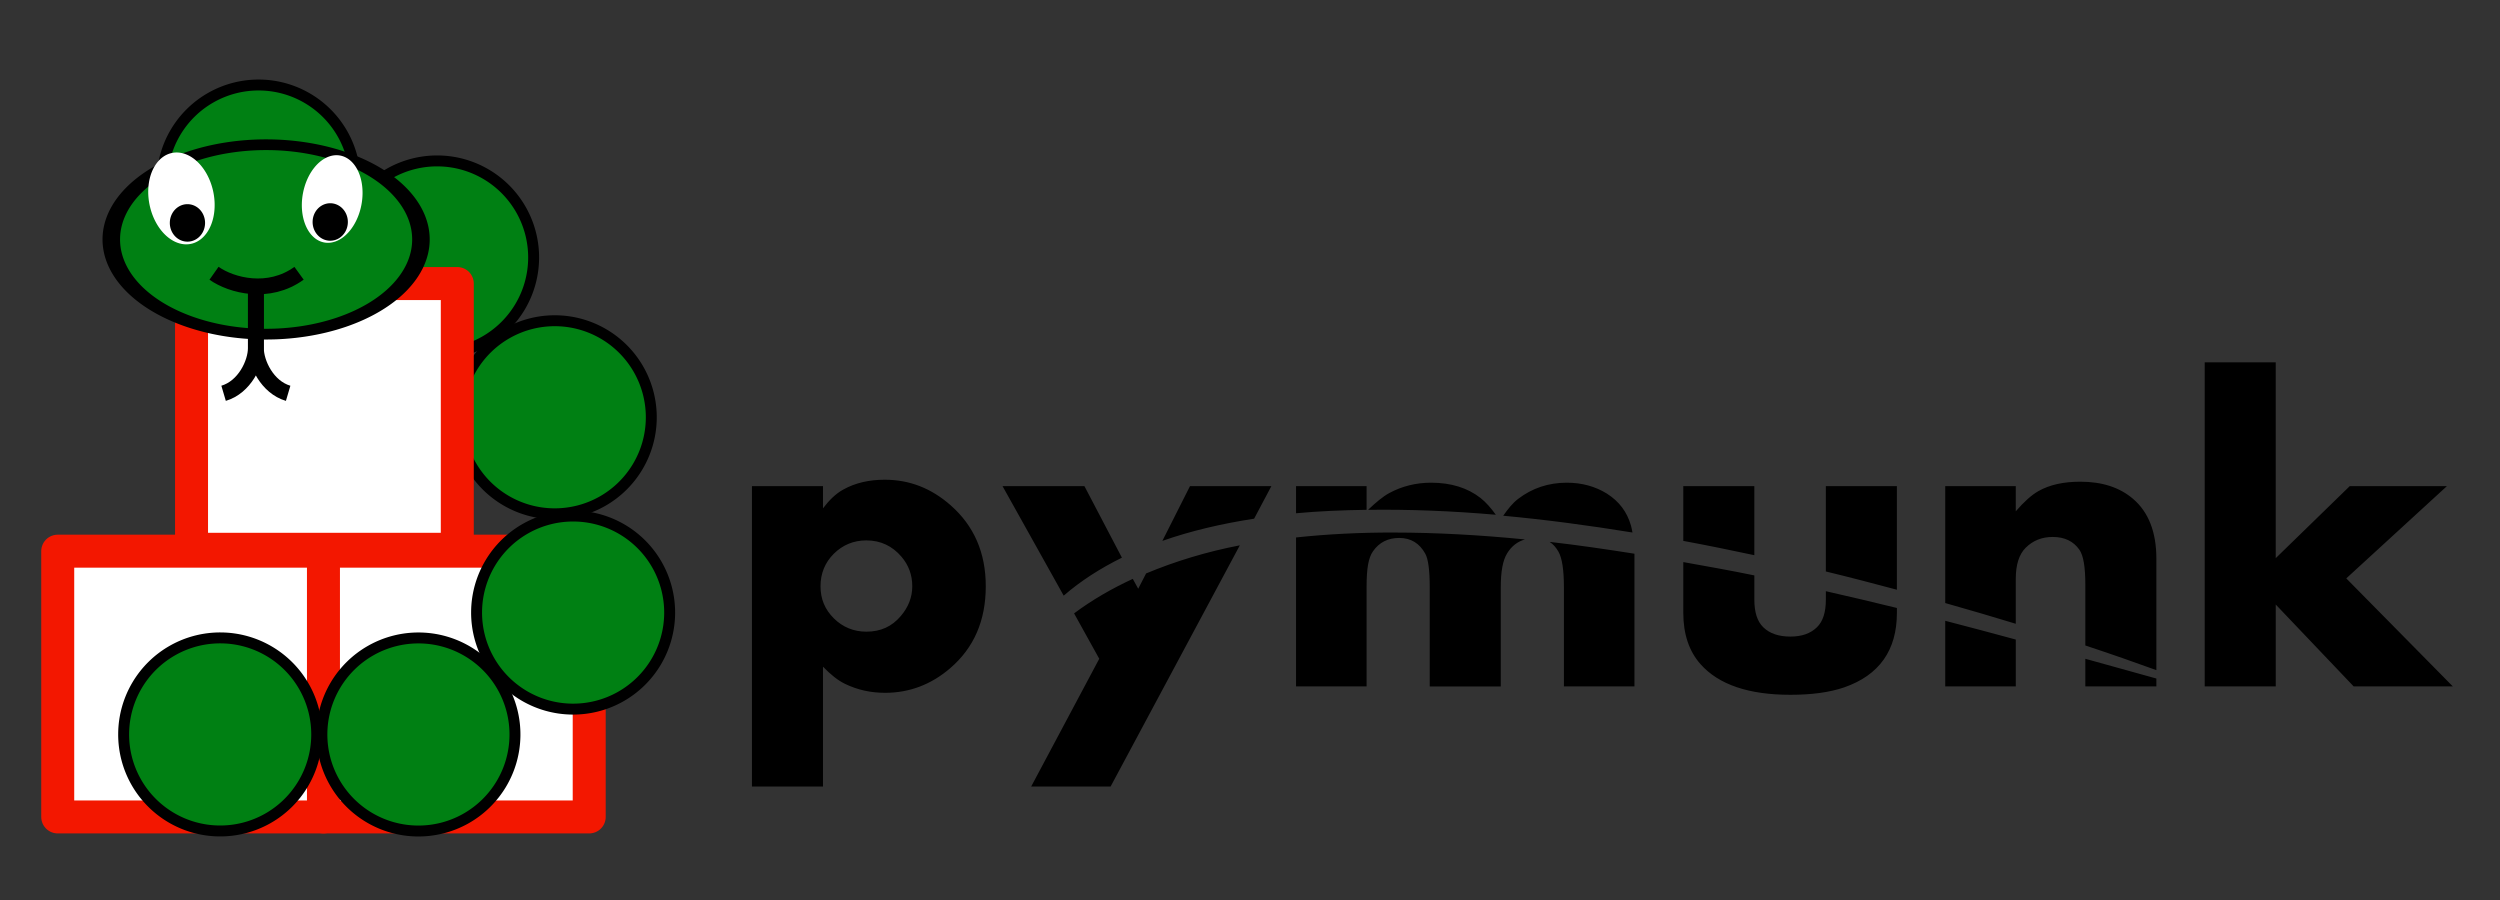 <?xml version="1.0" encoding="UTF-8" standalone="no"?>
<!-- Created with Inkscape (http://www.inkscape.org/) -->

<svg
   xmlns:dc="http://purl.org/dc/elements/1.1/"
   xmlns:cc="http://creativecommons.org/ns#"
   xmlns:rdf="http://www.w3.org/1999/02/22-rdf-syntax-ns#"
   xmlns:svg="http://www.w3.org/2000/svg"
   xmlns="http://www.w3.org/2000/svg"
   xmlns:sodipodi="http://sodipodi.sourceforge.net/DTD/sodipodi-0.dtd"
   xmlns:inkscape="http://www.inkscape.org/namespaces/inkscape"
   width="200"
   height="72"
   id="svg2"
   sodipodi:version="0.32"
   inkscape:version="0.48.2 r9819"
   version="1.0"
   inkscape:export-filename="C:\Users\vb\Desktop\pymunk_384.png"
   inkscape:export-xdpi="232.9993"
   inkscape:export-ydpi="232.9993"
   sodipodi:docname="pymunk_logo.svg"
   inkscape:output_extension="org.inkscape.output.svg.inkscape">
  <rect width="100%" height="100%" fill="#333333" stroke="none"/>
  <defs
     id="defs4">
    <inkscape:perspective
       sodipodi:type="inkscape:persp3d"
       inkscape:vp_x="0 : 27.5 : 1"
       inkscape:vp_y="0 : 1000 : 0"
       inkscape:vp_z="153 : 27.5 : 1"
       inkscape:persp3d-origin="76.5 : 18.333333 : 1"
       id="perspective27" />
  </defs>
  <sodipodi:namedview
     id="base"
     pagecolor="#ffffff"
     bordercolor="#666666"
     borderopacity="1.0"
     gridtolerance="10000"
     guidetolerance="10"
     objecttolerance="10"
     inkscape:pageopacity="0.0"
     inkscape:pageshadow="2"
     inkscape:zoom="4.8576723"
     inkscape:cx="106.5674"
     inkscape:cy="8.2154989"
     inkscape:document-units="px"
     inkscape:current-layer="layer1"
     showgrid="false"
     inkscape:window-width="1920"
     inkscape:window-height="1138"
     inkscape:window-x="-8"
     inkscape:window-y="-8"
     inkscape:window-maximized="1" />
  <g
     inkscape:label="Layer 1"
     inkscape:groupmode="layer"
     id="layer1"
     transform="translate(0,17)">
    <path
       sodipodi:type="arc"
       style="fill:#008013;fill-opacity:1;stroke:#000000;stroke-width:16.5;stroke-linecap:round;stroke-linejoin:round;stroke-miterlimit:4;stroke-opacity:1;stroke-dasharray:none"
       id="path3335"
       sodipodi:cx="1697.1428"
       sodipodi:cy="583.79077"
       sodipodi:rx="145.71428"
       sodipodi:ry="145.71428"
       d="m 1842.845,585.695 a 145.714,145.714 0 1 1 6e-4,-0.046"
       sodipodi:start="0.013071863"
       sodipodi:end="6.2959382"
       sodipodi:open="true"
       transform="matrix(0.053,0,0,0.053,-45.568,-14.558)" />
    <path
       sodipodi:type="arc"
       style="fill:#008013;fill-opacity:1;stroke:#000000;stroke-width:16.5;stroke-linecap:round;stroke-linejoin:round;stroke-miterlimit:4;stroke-opacity:1;stroke-dasharray:none"
       id="path3339"
       sodipodi:cx="1697.1428"
       sodipodi:cy="583.79077"
       sodipodi:rx="145.71428"
       sodipodi:ry="145.71428"
       d="m 1842.845,585.695 a 145.714,145.714 0 1 1 6e-4,-0.046"
       sodipodi:start="0.013071863"
       sodipodi:end="6.2959382"
       sodipodi:open="true"
       transform="matrix(0.053,0,0,0.053,-69.263,-33.416)" />
    <path
       transform="matrix(0.053,0,0,0.053,-54.981,-27.344)"
       sodipodi:open="true"
       sodipodi:end="6.2959382"
       sodipodi:start="0.013071863"
       d="m 1842.845,585.695 a 145.714,145.714 0 1 1 6e-4,-0.046"
       sodipodi:ry="145.71428"
       sodipodi:rx="145.71428"
       sodipodi:cy="583.79077"
       sodipodi:cx="1697.1428"
       id="path3337"
       style="fill:#008013;fill-opacity:1;stroke:#000000;stroke-width:16.5;stroke-linecap:round;stroke-linejoin:round;stroke-miterlimit:4;stroke-opacity:1;stroke-dasharray:none"
       sodipodi:type="arc" />
    <rect
       style="fill:#ffffff;fill-opacity:1;stroke:#f31700;stroke-width:2.639;stroke-linecap:round;stroke-linejoin:round;stroke-miterlimit:4;stroke-opacity:1;stroke-dasharray:none"
       id="rect3329"
       width="21.26"
       height="21.26"
       x="4.618"
       y="27.094"
       ry="0" />
    <rect
       style="fill:#ffffff;fill-opacity:1;stroke:#f31700;stroke-width:2.639;stroke-linecap:round;stroke-linejoin:round;stroke-miterlimit:4;stroke-opacity:1;stroke-dasharray:none"
       id="rect3333"
       width="21.26"
       height="21.26"
       x="15.323"
       y="5.684"
       ry="0" />
    <rect
       ry="0"
       y="27.094"
       x="25.877"
       height="21.26"
       width="21.26"
       id="rect3331"
       style="fill:#ffffff;fill-opacity:1;stroke:#f31700;stroke-width:2.639;stroke-linecap:round;stroke-linejoin:round;stroke-miterlimit:4;stroke-opacity:1;stroke-dasharray:none" />
    <path
       sodipodi:type="arc"
       style="fill:#008013;fill-opacity:1;stroke:#000000;stroke-width:16.5;stroke-linecap:round;stroke-linejoin:round;stroke-miterlimit:4;stroke-opacity:1;stroke-dasharray:none"
       id="path3343"
       sodipodi:cx="1697.1428"
       sodipodi:cy="583.79077"
       sodipodi:rx="145.71428"
       sodipodi:ry="145.71428"
       d="m 1842.845,585.695 a 145.714,145.714 0 1 1 6e-4,-0.046"
       sodipodi:start="0.013071863"
       sodipodi:end="6.2959382"
       sodipodi:open="true"
       transform="matrix(0.053,0,0,0.053,-44.099,1.067)" />
    <path
       transform="matrix(0.053,0,0,0.053,-56.474,10.819)"
       sodipodi:open="true"
       sodipodi:end="6.2959382"
       sodipodi:start="0.013071863"
       d="m 1842.845,585.695 a 145.714,145.714 0 1 1 6e-4,-0.046"
       sodipodi:ry="145.71428"
       sodipodi:rx="145.71428"
       sodipodi:cy="583.79077"
       sodipodi:cx="1697.1428"
       id="path3362"
       style="fill:#008013;fill-opacity:1;stroke:#000000;stroke-width:16.5;stroke-linecap:round;stroke-linejoin:round;stroke-miterlimit:4;stroke-opacity:1;stroke-dasharray:none"
       sodipodi:type="arc" />
    <path
       sodipodi:type="arc"
       style="fill:#008013;fill-opacity:1;stroke:#000000;stroke-width:16.5;stroke-linecap:round;stroke-linejoin:round;stroke-miterlimit:4;stroke-opacity:1;stroke-dasharray:none"
       id="path3364"
       sodipodi:cx="1697.1428"
       sodipodi:cy="583.79077"
       sodipodi:rx="145.71428"
       sodipodi:ry="145.71428"
       d="m 1842.845,585.695 a 145.714,145.714 0 1 1 6e-4,-0.046"
       sodipodi:start="0.013071863"
       sodipodi:end="6.2959382"
       sodipodi:open="true"
       transform="matrix(0.053,0,0,0.053,-72.334,10.815)" />
    <path
       sodipodi:type="arc"
       style="fill:#008013;fill-opacity:1;stroke:#000000;stroke-width:16.5;stroke-linecap:round;stroke-linejoin:round;stroke-miterlimit:4;stroke-opacity:1;stroke-dasharray:none"
       id="path3368"
       sodipodi:cx="1697.1428"
       sodipodi:cy="583.79077"
       sodipodi:rx="145.71428"
       sodipodi:ry="145.71428"
       d="m 1842.845,585.695 a 145.714,145.714 0 1 1 6e-4,-0.046"
       sodipodi:start="0.013071863"
       sodipodi:end="6.2959382"
       sodipodi:open="true"
       transform="matrix(0.085,0,0,0.052,-122.968,-28.201)" />
    <path
       transform="matrix(0.073,-0.021,0.024,0.097,-58.616,9.409)"
       sodipodi:open="true"
       sodipodi:end="6.2959382"
       sodipodi:start="0.013071863"
       d="m 1002.854,101.419 a 34.286,37.143 0 1 1 10e-5,-0.012"
       sodipodi:ry="37.142857"
       sodipodi:rx="34.285713"
       sodipodi:cy="100.93361"
       sodipodi:cx="968.57141"
       id="path3370"
       style="fill:#ffffff;fill-opacity:1;stroke:none"
       sodipodi:type="arc" />
    <path
       sodipodi:type="arc"
       style="fill:#ffffff;fill-opacity:1;stroke:none"
       id="path3382"
       sodipodi:cx="968.57141"
       sodipodi:cy="100.93361"
       sodipodi:rx="34.285713"
       sodipodi:ry="37.142857"
       d="m 1002.854,101.419 a 34.286,37.143 0 1 1 10e-5,-0.012"
       sodipodi:start="0.013071863"
       sodipodi:end="6.2959382"
       sodipodi:open="true"
       transform="matrix(0.065,0.027,-0.026,0.091,-33.753,-36.428)" />
    <path
       sodipodi:type="arc"
       style="fill:#000000;fill-opacity:1;stroke:none"
       id="path3388"
       sodipodi:cx="1173.3553"
       sodipodi:cy="156.3253"
       sodipodi:rx="24.306795"
       sodipodi:ry="25.41165"
       d="m 1197.66,156.657 a 24.307,25.412 0 1 1 10e-5,-0.008"
       sodipodi:start="0.013071863"
       sodipodi:end="6.2959382"
       sodipodi:open="true"
       transform="matrix(0.058,0,0,0.059,-41.636,-8.464)" />
    <path
       style="fill:none;stroke:#000000;stroke-width:1.263px;stroke-linecap:butt;stroke-linejoin:miter;stroke-opacity:1"
       d="m 17.121,4.861 c 1.404,0.988 4.375,1.76 6.802,0"
       id="path3392"
       sodipodi:nodetypes="cc"
       inkscape:connector-curvature="0" />
    <path
       style="font-size:40px;font-style:normal;font-weight:bold;line-height:125%;fill:#000000;fill-opacity:1;stroke:none;font-family:Bitstream Vera Sans"
       d="m 176.376,11.986 0,25.927 5.683,0 0,-6.551 6.235,6.551 7.932,0 -8.524,-8.642 8.051,-7.38 -7.774,0 -5.92,5.762 0,-15.667 -5.683,0 z M 70.772,21.378 c -1.232,1.6e-5 -2.348,0.248 -3.315,0.789 -0.587,0.322 -1.112,0.832 -1.618,1.5 l 0,-1.776 -5.683,0 0,24.033 5.683,0 0,-9.59 c 0.61,0.633 1.2,1.105 1.776,1.381 1.001,0.483 2.057,0.71 3.197,0.71 1.957,0 3.701,-0.673 5.209,-1.973 1.899,-1.634 2.841,-3.811 2.841,-6.551 -2e-5,-2.693 -0.949,-4.838 -2.802,-6.472 -1.554,-1.37 -3.297,-2.052 -5.288,-2.052 z m 95.659,0.158 c -1.347,1.8e-5 -2.457,0.243 -3.354,0.75 -0.552,0.311 -1.159,0.858 -1.815,1.618 l 0,-2.013 -5.643,0 0,9.353 c 1.954,0.552 3.846,1.108 5.643,1.657 l 0,-3.591 c -2e-5,-1.128 0.26,-1.957 0.789,-2.486 0.587,-0.587 1.307,-0.868 2.171,-0.868 0.944,1.2e-5 1.659,0.347 2.131,1.026 0.322,0.46 0.474,1.386 0.474,2.802 l 0,4.854 c 2.123,0.702 3.981,1.357 5.683,1.973 l 0,-8.919 c 0,-2.118 -0.623,-3.716 -1.855,-4.775 -1.082,-0.932 -2.496,-1.381 -4.223,-1.381 z m -51.934,0.079 c -1.232,1.8e-5 -2.353,0.288 -3.354,0.829 -0.522,0.283 -1.072,0.75 -1.697,1.342 3.304,-0.044 6.717,0.089 10.221,0.395 -0.389,-0.542 -0.806,-1.015 -1.223,-1.342 -1.047,-0.817 -2.369,-1.223 -3.946,-1.223 z m 10.852,0 c -1.462,1.8e-5 -2.767,0.428 -3.907,1.302 -0.436,0.334 -0.815,0.813 -1.184,1.342 3.412,0.314 6.876,0.779 10.339,1.342 -0.035,-0.184 -0.072,-0.388 -0.118,-0.552 -0.311,-1.082 -0.932,-1.932 -1.934,-2.565 -0.932,-0.575 -2,-0.868 -3.197,-0.868 z m -45.146,0.276 4.893,8.761 c 1.371,-1.191 2.933,-2.184 4.657,-3.039 l -2.999,-5.722 -6.551,0 z m 14.996,0 -2.21,4.38 c 2.259,-0.794 4.722,-1.373 7.34,-1.776 l 1.381,-2.605 -6.511,0 z m 8.485,0 0,2.17 c 1.825,-0.171 3.711,-0.248 5.643,-0.276 l 0,-1.894 -5.643,0 z m 30.979,0 0,4.38 c 1.915,0.355 3.798,0.74 5.683,1.144 l 0,-5.525 -5.683,0 z m 11.405,0 0,6.827 c 1.945,0.469 3.822,0.965 5.683,1.46 l 0,-8.287 -5.683,0 z m -34.57,3.71 c -2.694,-0.003 -5.298,0.125 -7.814,0.395 l 0,11.918 5.643,0 0,-7.932 c -1e-5,-0.771 0.038,-1.372 0.118,-1.815 0.081,-0.443 0.21,-0.812 0.395,-1.066 0.495,-0.714 1.205,-1.065 2.092,-1.066 0.955,1.2e-5 1.631,0.434 2.092,1.263 0.23,0.414 0.355,1.302 0.355,2.684 l 0,7.932 5.683,0 0,-7.932 c -2e-5,-1.243 0.156,-2.147 0.513,-2.723 0.361,-0.583 0.837,-0.938 1.421,-1.105 -3.572,-0.354 -7.092,-0.549 -10.497,-0.552 z m -42.186,0.631 c 1.139,1.2e-5 2.077,0.451 2.802,1.302 0.575,0.668 0.868,1.459 0.868,2.368 -1.5e-5,0.886 -0.321,1.677 -0.908,2.368 -0.714,0.852 -1.623,1.263 -2.762,1.263 -1.013,4e-6 -1.891,-0.358 -2.605,-1.066 -0.714,-0.708 -1.066,-1.552 -1.066,-2.565 -8e-6,-1.024 0.358,-1.902 1.066,-2.605 0.708,-0.702 1.58,-1.065 2.605,-1.066 z M 123.969,26.35 c 0.287,0.186 0.514,0.444 0.71,0.789 0.288,0.506 0.434,1.46 0.434,2.841 l 0,7.932 5.643,0 0,-10.418 c 0,-0.072 0.001,-0.127 0,-0.197 -2.264,-0.357 -4.538,-0.691 -6.788,-0.947 z m -24.783,0.276 c -2.685,0.519 -5.179,1.281 -7.498,2.249 l -0.631,1.223 -0.434,-0.789 c -1.682,0.778 -3.272,1.695 -4.696,2.762 l 2.013,3.631 -5.446,10.221 6.354,0 10.339,-19.298 z m 35.478,1.342 0,4.065 c 0,1.692 0.46,3.068 1.381,4.104 1.45,1.634 3.856,2.447 7.182,2.447 1.692,-10e-7 3.127,-0.189 4.302,-0.592 2.82,-0.978 4.223,-2.978 4.223,-5.959 l 0,-0.395 c -1.868,-0.465 -3.742,-0.896 -5.683,-1.342 l 0,0.671 c -2e-5,1.001 -0.227,1.738 -0.71,2.21 -0.518,0.506 -1.222,0.75 -2.131,0.75 -0.921,4e-6 -1.653,-0.243 -2.17,-0.75 -0.483,-0.472 -0.71,-1.209 -0.71,-2.21 l 0,-1.934 c -1.884,-0.389 -3.774,-0.724 -5.683,-1.066 z m 20.955,4.696 0,5.249 5.643,0 0,-3.749 c -1.851,-0.506 -3.656,-0.982 -5.643,-1.5 z m 11.208,3.039 0,2.21 5.683,0 0,-0.631 c -1.695,-0.474 -3.702,-1.021 -5.683,-1.579 z"
       id="text2431"
       inkscape:connector-curvature="0" />
    <path
       style="fill:none;stroke:#000000;stroke-width:1.263px;stroke-linecap:butt;stroke-linejoin:miter;stroke-opacity:1"
       d="m 20.465,6.072 c 0,2.92 2.2e-4,1.752 2.2e-4,4.782 0,1.188 -0.894,3.113 -2.578,3.61"
       id="path2413"
       sodipodi:nodetypes="ccc"
       inkscape:connector-curvature="0" />
    <path
       sodipodi:nodetypes="ccc"
       id="path2417"
       d="m 20.474,6.073 c 0,2.92 -2.22e-4,1.752 -2.22e-4,4.782 0,1.188 0.894,3.113 2.578,3.61"
       style="fill:none;stroke:#000000;stroke-width:1.263px;stroke-linecap:butt;stroke-linejoin:miter;stroke-opacity:1"
       inkscape:connector-curvature="0" />
    <path
       transform="matrix(0.058,0,0,0.059,-53.059,-8.39)"
       sodipodi:open="true"
       sodipodi:end="6.2959382"
       sodipodi:start="0.013071863"
       d="m 1197.66,156.657 a 24.307,25.412 0 1 1 10e-5,-0.008"
       sodipodi:ry="25.41165"
       sodipodi:rx="24.306795"
       sodipodi:cy="156.3253"
       sodipodi:cx="1173.3553"
       id="path2419"
       style="fill:#000000;fill-opacity:1;stroke:none"
       sodipodi:type="arc" />
  </g>
</svg>
